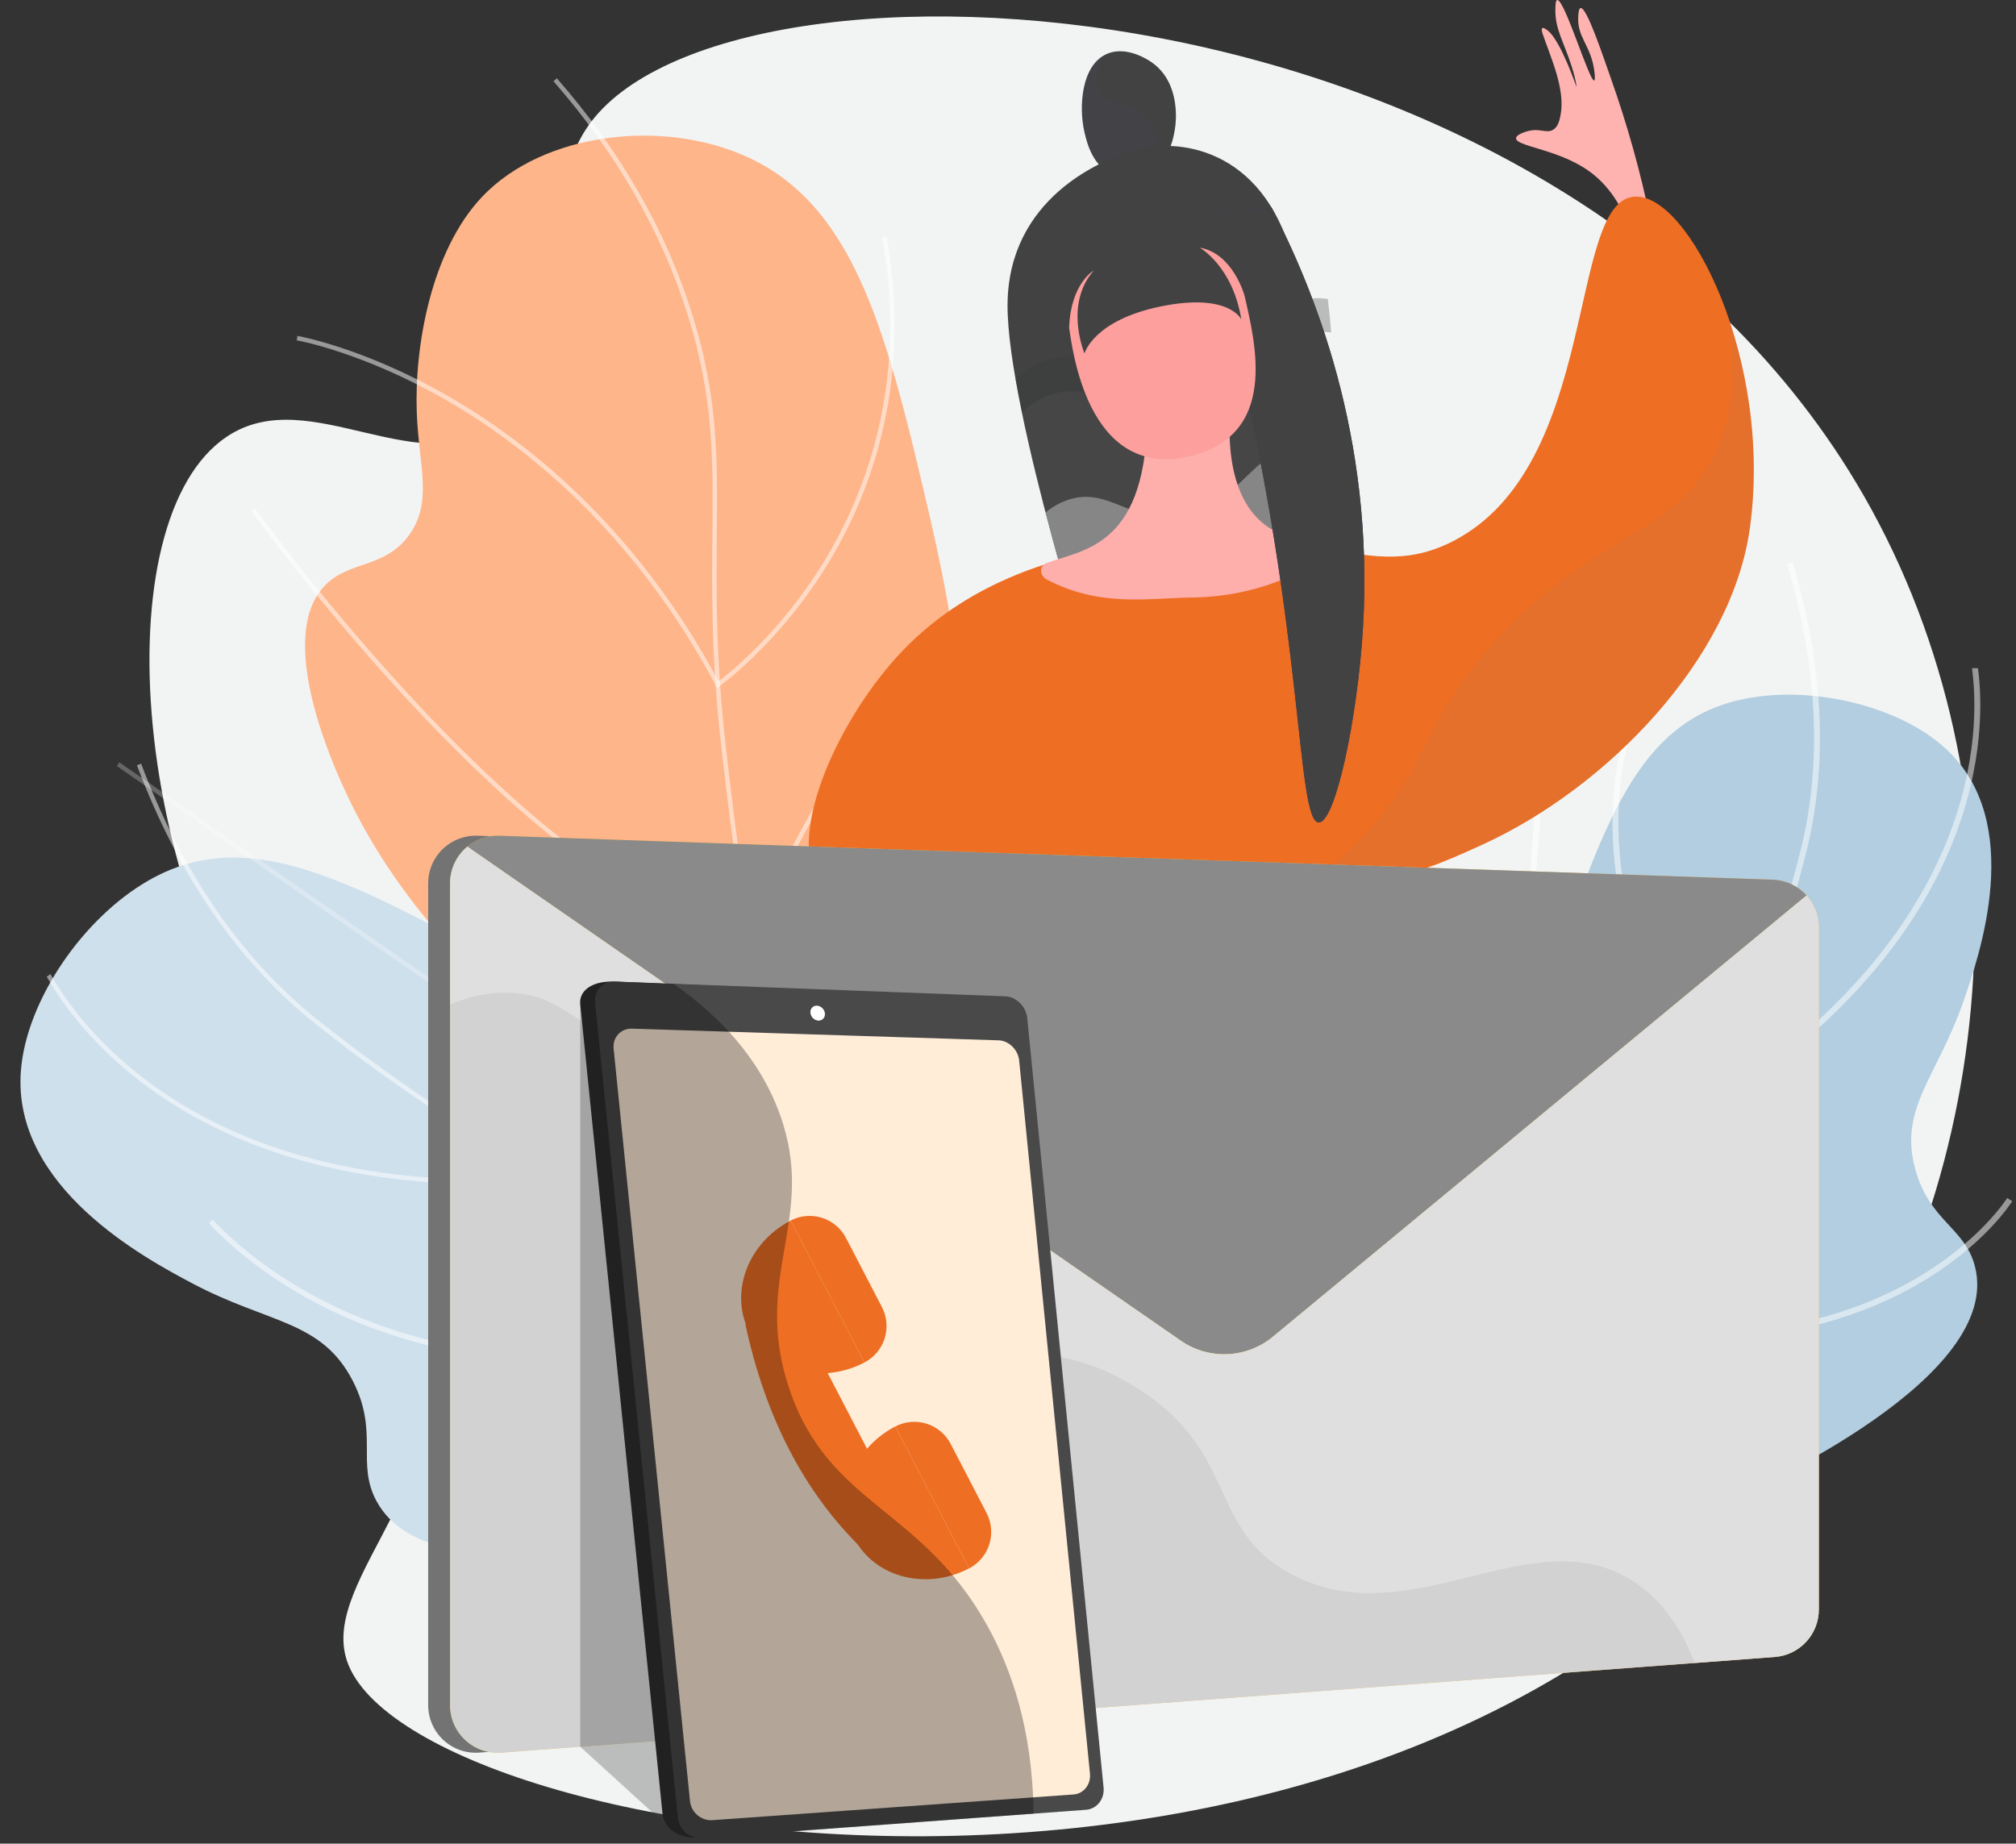 <svg width="363" height="332" viewBox="0 0 363 332" fill="none" xmlns="http://www.w3.org/2000/svg">
<rect x="0" y="0" width="363" height="332" fill="#333333" stroke="none"/>
<path d="M105.917 22.662C94.879 38.484 107.821 64.136 91.443 76.035C75.5 87.619 55.914 68.632 40.889 78.603C18.599 93.394 22.67 161.076 55.258 203.128C65.058 215.774 73.247 220.695 76.874 234.998C84.662 265.709 57.292 283.978 62.5 299.167C74.228 333.368 254.589 362.066 326.959 259.282C360.758 211.277 365.815 141.958 335.616 89.31C281.048 -5.825 130.684 -12.84 105.917 22.662Z" fill="#F2F4F4"/>
<path d="M231.121 286.178C253.733 286.331 282.56 283.295 310.169 270.791C317.215 267.6 360.741 247.887 355.6 228.037C353.789 221.044 347.469 219.94 344.885 210.634C341.823 199.607 348.736 194.098 353.529 180.355C356.388 172.155 364.757 148.156 350.398 134.868C341.818 126.928 325.509 123.172 313.096 126.073C294.889 130.33 288.629 148.076 278.556 178.286C269.627 205.066 271.921 211.64 265.155 230.812C260.133 245.041 250.678 264.631 231.121 286.178Z" fill="#B3CEE0"/>
<path opacity="0.5" d="M174.32 298.539C161.225 298.539 147.824 296.725 134.225 293.099L134.499 292.066C159.244 298.662 183.321 299.222 206.063 293.728C236.357 286.41 262.635 268.237 284.167 239.716C306.596 210.006 318.258 176.512 324.092 153.646C328.129 137.825 327.349 120.305 321.776 101.573L322.799 101.268C328.429 120.188 329.212 137.899 325.127 153.911C319.269 176.872 307.556 210.509 285.019 240.361C263.335 269.085 236.854 287.39 206.313 294.768C195.836 297.289 185.096 298.555 174.32 298.539Z" fill="white"/>
<path opacity="0.5" d="M308.808 199.335L308.506 198.961C308.443 198.882 302.091 190.957 296.96 178.861C292.219 167.683 287.573 150.544 292.358 132.373L293.391 132.646C284.914 164.836 306.253 194.25 309.042 197.909C356.905 166.706 356.431 131.053 355.139 120.847C355.103 120.567 355.085 120.392 355.085 120.328L355.62 120.333L356.153 120.329C356.156 120.388 356.173 120.517 356.198 120.712C357.514 131.105 358.015 167.468 309.211 199.073L308.808 199.335Z" fill="white"/>
<path opacity="0.5" d="M303.27 241.47C297.117 241.452 290.974 240.984 284.889 240.07L284.606 240.028L284.484 239.77C284.353 239.493 271.426 211.699 274.262 173.912L277.12 135.83L278.185 135.91L275.327 173.992C272.659 209.549 284.04 236.169 285.332 239.054C301.506 241.399 324.802 241.786 344.516 230.509C356.369 223.729 361.364 215.826 361.413 215.747L362.321 216.311C362.116 216.641 357.169 224.486 345.108 231.403C336.49 236.344 322.833 241.47 303.27 241.47Z" fill="white"/>
<path d="M208.7 225.031C190.936 241.725 165.927 260.453 134.957 270.801C127.053 273.442 78.229 289.755 67.778 270.291C64.097 263.435 68.286 257.93 63.524 248.677C57.881 237.713 48.388 238.425 34.55 231.07C26.293 226.682 2.129 213.839 3.764 192.808C4.741 180.24 14.887 165.318 26.822 158.514C44.329 148.535 62.254 157.979 92.307 174.485C118.949 189.116 121.942 195.996 141.31 206.196C155.684 213.767 177.483 222.328 208.7 225.031Z" fill="#CFE0ED"/>
<path opacity="0.5" d="M194.553 239.258C179.421 239.258 163.734 236.977 147.49 232.414C108.75 221.511 76.827 200.304 56.868 184.433C42.966 173.378 32.129 157.693 24.658 137.814L25.415 137.529C32.833 157.269 43.585 172.836 57.371 183.799C77.272 199.624 109.098 220.769 147.709 231.634C184.787 242.069 219.202 240.513 249.998 227.008C273.115 216.871 293.435 200.662 310.392 178.831L311.03 179.328C293.989 201.266 273.564 217.557 250.323 227.749C232.833 235.419 214.182 239.258 194.553 239.258Z" fill="white"/>
<path opacity="0.5" d="M87.443 213.242C34.329 213.242 13.876 185.349 8.642 176.268C8.529 176.072 8.457 175.945 8.422 175.896L9.062 175.402C9.164 175.551 9.257 175.705 9.342 175.863C14.893 185.495 37.774 216.515 99.371 211.984C99.389 209.987 99.303 200.016 96.215 187.813C93.044 175.284 85.968 157.767 70.261 145.474L70.759 144.836C86.653 157.276 93.804 174.978 97.005 187.638C100.469 201.342 100.177 212.264 100.174 212.372L100.162 212.736L99.8 212.763C95.5 213.089 91.381 213.249 87.443 213.242Z" fill="white"/>
<path opacity="0.5" d="M138.472 240.943C77.728 255.808 46.531 229.633 38.003 220.712C37.819 220.519 37.702 220.394 37.648 220.348L38.242 219.604C38.4 219.745 38.55 219.895 38.691 220.053C47.735 229.514 82.584 258.586 151.761 236.166C151.222 233.877 148.333 222.498 141.387 209.406C134.254 195.965 121.259 177.913 99.855 168.249L100.247 167.38C121.905 177.159 135.038 195.403 142.241 208.985C150.038 223.688 152.76 236.26 152.787 236.386L152.876 236.805L152.469 236.937C147.643 238.513 142.977 239.848 138.472 240.943Z" fill="white"/>
<path d="M227.808 238.523C214.675 230.409 196.704 216.547 185.283 194.095C170.305 164.65 179.753 146.302 167.586 93.762C159.894 60.541 154.191 37.434 134.838 28.398C119.673 21.317 97.941 23.724 86.831 35.417C77.594 45.139 74.62 62.42 75.042 74.236C75.387 83.866 78.006 90.375 73.641 96.375C69.18 102.506 62.688 100.873 58.319 105.631C49.458 115.281 60.547 139.004 62.339 142.838C82.274 185.486 129.698 207.325 150.5 216.601C167.698 224.271 193.837 233.836 227.808 238.523Z" fill="#FEB58A"/>
<path opacity="0.5" d="M242.106 244.18C221.398 240.784 203.08 235.431 187.663 228.271C164.846 217.674 149.069 203.373 140.771 185.767C134.282 171.997 132.403 156.02 130.025 135.792C128.053 119.024 128.166 106.971 128.266 96.338C128.395 82.552 128.497 71.663 123.886 56.886C119.201 41.874 111.051 27.658 99.662 14.633L100.27 14.1C111.734 27.21 119.939 41.525 124.657 56.645C129.306 71.543 129.204 82.488 129.074 96.345C128.974 106.955 128.862 118.98 130.828 135.697C133.29 156.64 135.069 171.771 141.502 185.422C149.717 202.852 165.362 217.021 188.003 227.537C203.354 234.666 221.6 239.997 242.237 243.381L242.106 244.18Z" fill="white"/>
<path opacity="0.5" d="M129.116 123.885L128.901 123.482C113.957 95.45 94.219 80.029 80.292 72.028C65.215 63.367 53.54 61.304 53.424 61.285L53.56 60.487C53.677 60.507 65.494 62.594 80.694 71.326C94.644 79.34 114.386 94.748 129.394 122.688C131.261 121.282 139.877 114.437 147.477 102.56C155.347 90.261 163.706 69.89 158.842 42.684L159.638 42.541C164.551 70.021 156.097 90.601 148.139 103.026C139.517 116.488 129.589 123.552 129.49 123.622L129.116 123.885Z" fill="white"/>
<path opacity="0.5" d="M135.634 168.917L135.341 168.892C116.225 167.267 92.731 146.425 76.387 129.227C58.713 110.628 45.361 92.172 45.228 91.987L45.884 91.514C46.016 91.698 59.341 110.116 76.979 128.675C93.141 145.681 116.309 166.27 135.119 168.059C136.119 165.735 143.457 149.01 153.888 133.548C165.123 116.895 196.837 105.469 197.156 105.356L197.427 106.118C197.11 106.231 165.643 117.569 154.558 134.001C143.419 150.512 135.823 168.466 135.748 168.645L135.634 168.917Z" fill="white"/>
<g style="mix-blend-mode:soft-light" opacity="0.5">
<g style="mix-blend-mode:soft-light" opacity="0.5">
<path d="M180.985 204.679C171.002 204.66 161.031 203.975 151.138 202.63C130.101 199.776 99.411 192.468 72.672 173.867L21.037 137.946L21.498 137.281L73.133 173.202C99.733 191.707 130.282 198.981 151.226 201.825C171.109 204.525 186.331 203.852 189.919 203.634C183.654 196.29 180.239 187.986 179.766 178.941C179.378 171.514 180.964 163.579 184.48 155.358C190.453 141.391 200.075 131.284 200.172 131.184L200.754 131.745C200.659 131.844 191.126 141.86 185.215 155.697C181.752 163.8 180.191 171.611 180.574 178.91C181.053 188.018 184.581 196.364 191.06 203.715L191.593 204.32L190.79 204.386C190.713 204.392 187.1 204.679 180.985 204.679Z" fill="white"/>
</g>
</g>
<path d="M229.129 233.187C227.662 231.189 218.835 219.551 204.864 219.066C193.168 218.661 184.224 226.292 182.152 228.06C173.809 235.179 174.773 240.857 168.034 243.162C160.032 245.899 154.289 239.391 149.114 243.148C145.544 245.74 144.498 251.58 145.946 255.652C148.486 262.8 159.313 266.207 167.523 264.498C178.835 262.143 179.09 251.347 191.934 247.878C199.398 245.863 201.572 248.899 209.511 246.951C218.73 244.689 225.128 238.307 229.129 233.187Z" fill="url(#paint0_linear_106_2863)"/>
<g style="mix-blend-mode:soft-light" opacity="0.5">
<g style="mix-blend-mode:soft-light" opacity="0.5">
<path d="M164.877 253.924C157.938 253.924 149.488 250.458 139.646 243.558L139.879 243.227C153.061 252.469 163.694 255.508 171.479 252.261C176.386 250.215 178.817 246.357 181.391 242.273C184.287 237.676 187.281 232.924 194.076 230.655C199.302 228.911 205.354 229.746 217.412 231.41C223.444 232.243 229.42 233.439 235.308 234.992L235.205 235.383C229.333 233.834 223.373 232.641 217.357 231.811C205.361 230.155 199.34 229.325 194.204 231.039C187.546 233.262 184.59 237.953 181.732 242.489C179.124 246.629 176.66 250.539 171.635 252.635C169.573 253.495 167.32 253.924 164.877 253.924Z" fill="white"/>
</g>
<g style="mix-blend-mode:soft-light" opacity="0.5">
<path d="M151.07 265.636L150.979 265.242C165.3 261.913 169.187 253.847 169.533 253.063C168.247 248.633 164.496 244.887 161.567 242.521C159.636 240.959 157.571 239.57 155.396 238.373L155.583 238.014C155.702 238.076 167.465 244.301 169.941 253.021L169.96 253.087L169.935 253.151C169.9 253.24 166.259 262.106 151.07 265.636Z" fill="white"/>
</g>
<g style="mix-blend-mode:soft-light" opacity="0.5">
<path d="M183.661 260.995C182.221 256.661 183.522 250.245 187.528 241.927C189.389 238.105 191.507 234.414 193.87 230.881C187.402 225.604 171.584 238.135 171.424 238.263L171.172 237.947C171.213 237.914 175.309 234.653 180.158 232.139C186.726 228.734 191.475 228.247 194.273 230.692L194.409 230.811L194.306 230.96C194.169 231.157 180.686 250.755 184.045 260.868L183.661 260.995Z" fill="white"/>
</g>
<g style="mix-blend-mode:soft-light" opacity="0.5">
<path d="M197.674 254.948C193.864 240.309 213.463 232.231 215.803 231.325C209.08 219.716 192.289 217.518 192.119 217.497L192.169 217.096C192.342 217.117 209.53 219.368 216.272 231.331L216.39 231.54L216.164 231.621C215.943 231.7 194.128 239.719 198.065 254.846L197.674 254.948Z" fill="white"/>
</g>
</g>
<path d="M294.137 43.024C291.948 35.925 288.527 32.492 285.921 30.677C280.338 26.789 272.77 26.345 272.981 24.855C273.072 24.209 274.569 23.769 275.017 23.637C277.208 22.992 278.434 24.1 279.653 23.37C280.562 22.827 280.808 21.655 280.989 20.738C281.902 16.095 279.225 10.38 277.803 6.191C277.704 5.899 277.48 5.225 277.7 5.065C277.937 4.893 278.567 5.407 278.779 5.58C281.043 7.426 283.869 15.668 283.866 15.669C283.865 15.669 283.87 14.724 283.018 12.035C281.535 7.35 279.923 5.177 280.064 1.46C280.091 0.734 280.121 0.081 280.372 0.007C281.642 -0.37 286.207 14.771 287.051 14.491C287.263 14.421 287.145 13.412 287.086 12.909C286.536 8.213 283.955 6.81 284.174 3.015C284.209 2.418 284.259 1.547 284.585 1.454C285.68 1.145 288.587 9.995 290.03 14.043C293.013 22.444 295.412 31.042 297.21 39.775C296.186 40.858 295.162 41.941 294.137 43.024Z" fill="#FEB3B1"/>
<path d="M200.807 31.559C196.769 30.296 195.686 25.616 195.258 23.766C194.245 19.393 194.638 11.843 199.213 9.75C202.887 8.068 206.993 10.946 207.502 11.314C212.679 15.055 211.707 22.22 211.593 22.97C211.338 24.649 210.811 28.115 207.768 30.269C207.553 30.421 204.3 32.651 200.807 31.559Z" fill="#424242"/>
<g style="mix-blend-mode:multiply" opacity="0.3">
<path style="mix-blend-mode:multiply" opacity="0.3" d="M206.157 20.798C203.481 18.142 199.697 19.304 198.101 16.887C197.305 15.679 197.1 13.643 198.708 10.018C194.612 12.42 194.284 19.562 195.257 23.768C195.685 25.618 196.769 30.298 200.807 31.561C204.299 32.653 207.553 30.423 207.767 30.271C207.901 30.177 208.028 30.078 208.152 29.979C208.599 26.503 208.343 22.967 206.157 20.798Z" fill="url(#paint1_linear_106_2863)"/>
</g>
<path d="M197.615 124.624C197.615 124.624 181.363 74.013 181.418 54.972C181.473 35.931 198.06 28.531 205.424 26.771C212.785 25.012 228.399 26.947 233.205 48.382C238.01 69.811 234.542 117.856 234.542 117.856L197.615 124.624Z" fill="#424242"/>
<g style="mix-blend-mode:soft-light" opacity="0.3">
<path d="M211.11 73.668C222.818 72.234 225.413 61.165 236.176 59.886C237.342 59.747 238.519 59.736 239.687 59.851C239.525 57.752 239.324 55.732 239.078 53.823C237.772 53.66 236.452 53.655 235.145 53.81C224.381 55.087 221.786 66.156 210.076 67.588C200.526 68.755 196.265 62.127 188.184 65.011C186.102 65.754 184.343 66.924 182.861 68.278C183.198 70.202 183.586 72.203 184.015 74.255C185.527 72.872 187.295 71.798 189.219 71.096C197.3 68.21 201.56 74.837 211.11 73.668Z" fill="#37383A"/>
</g>
<path style="mix-blend-mode:multiply" opacity="0.8" d="M212.109 93.069C203.352 94.072 199.346 87.393 191.963 90.132C190.62 90.638 189.37 91.361 188.262 92.273C192.683 109.258 197.617 124.622 197.617 124.622L234.544 117.854C234.544 117.854 235.903 99.027 235.741 79.689C235.47 79.704 235.206 79.725 234.952 79.754C225.079 80.847 222.847 91.839 212.109 93.069Z" fill="#979797"/>
<path style="mix-blend-mode:multiply" opacity="0.3" d="M231.74 60.846C221.866 61.934 219.633 72.925 208.893 74.149C200.133 75.147 196.127 68.464 188.742 71.199C186.89 71.885 185.325 72.979 184.004 74.258C185.199 80.061 186.698 86.269 188.262 92.276C189.37 91.364 190.62 90.641 191.963 90.135C199.346 87.396 203.352 94.075 212.109 93.072C222.847 91.842 225.079 80.85 234.952 79.757C235.206 79.728 232.696 60.741 231.74 60.846Z" fill="#515356"/>
<path d="M148.045 160.494C140.92 151.199 150.724 130.156 161.486 118.3C174.006 104.508 190.034 100.711 200.203 98.445C233.864 90.943 244.663 106.191 261.654 97.445C288.009 83.878 282.225 36.727 294.134 35.424C303.914 34.354 319.321 64.901 315.067 95.195C311.766 118.701 289.439 141.824 266.898 152.119C250.545 159.587 253.028 157.604 215.793 159.758C172.631 162.255 155.069 169.656 148.045 160.494Z" fill="#EE6E23"/>
<path d="M188.512 101.367C195.421 98.875 206.716 98.311 206.597 73.592C206.597 73.592 220.907 72.686 221.449 72.865C221.962 73.035 217.659 97.556 237.656 97.389C239.016 97.378 239.373 99.291 238.281 100.157C234.665 103.026 226.509 107.469 214.432 107.609C206.788 107.698 198.068 109.414 188.471 104.356C187.157 103.663 187.062 101.89 188.512 101.367Z" fill="#FEAEAB"/>
<path d="M237.476 148.107C233.427 148.158 234.831 113.896 222.718 63.597C220.206 53.163 217.742 44.657 215.998 38.943C220.304 38.391 224.608 37.839 228.912 37.287C236.392 51.681 247.532 78.466 245.411 113.173C244.414 129.491 240.455 148.07 237.476 148.107Z" fill="url(#paint2_linear_106_2863)"/>
<path d="M237.476 148.107C233.427 148.158 234.831 113.896 222.718 63.597C220.206 53.163 217.742 44.657 215.998 38.943C220.304 38.391 224.608 37.839 228.912 37.287C236.392 51.681 247.532 78.466 245.411 113.173C244.414 129.491 240.455 148.07 237.476 148.107Z" fill="#424242"/>
<path d="M192.506 59.069C193.054 62.291 195.586 86.194 213.787 82.244C230.409 78.636 226.034 61.736 224.081 53.201C224.081 53.201 222.002 45.6 216.028 44.603C216.028 44.603 221.964 47.921 223.514 57.531C223.514 57.531 221.354 52.693 209.129 55.157C196.895 57.623 195.274 63.639 195.274 63.639C195.274 63.639 191.547 54.864 196.941 48.723C196.941 48.723 192.768 51.029 192.506 59.069Z" fill="#FC9F9D"/>
<g style="mix-blend-mode:multiply" opacity="0.3">
<path style="mix-blend-mode:multiply" opacity="0.3" d="M311.057 56.728C313.336 69.976 310.891 78.533 307.325 84.293C299.295 97.263 285.099 96.865 267.62 117.337C257.836 128.798 257.202 134.876 251.12 143.67C248.328 147.707 244.68 151.892 239.807 155.931C252.945 156.297 255.486 157.326 266.895 152.115C289.436 141.82 311.763 118.697 315.064 95.191C316.997 81.426 314.87 67.609 311.057 56.728Z" fill="#848484"/>
</g>
<path d="M315.285 158.419L85.955 150.497C84.806 150.458 83.661 150.65 82.588 151.063C81.515 151.476 80.536 152.1 79.709 152.9C78.883 153.7 78.225 154.658 77.776 155.718C77.327 156.777 77.096 157.916 77.096 159.067V307.065C77.096 308.245 77.339 309.413 77.81 310.494C78.282 311.576 78.971 312.549 79.835 313.351C80.699 314.154 81.719 314.769 82.832 315.159C83.944 315.549 85.125 315.704 86.3 315.616L315.63 298.388C317.784 298.226 319.798 297.255 321.267 295.669C322.737 294.083 323.553 292 323.553 289.837V166.989C323.553 164.766 322.691 162.63 321.149 161.031C319.606 159.432 317.504 158.495 315.285 158.419Z" fill="#737373"/>
<path d="M319.23 158.419L89.9 150.497C88.751 150.458 87.606 150.65 86.533 151.063C85.46 151.476 84.481 152.1 83.655 152.9C82.828 153.7 82.171 154.658 81.721 155.718C81.272 156.777 81.041 157.916 81.041 159.067V307.065C81.041 308.245 81.284 309.413 81.756 310.494C82.227 311.576 82.916 312.549 83.78 313.351C84.644 314.154 85.665 314.769 86.777 315.159C87.889 315.549 89.07 315.704 90.246 315.616L319.575 298.388C321.73 298.226 323.743 297.255 325.213 295.669C326.682 294.083 327.499 292 327.499 289.837V166.989C327.499 164.766 326.636 162.63 325.094 161.031C323.551 159.432 321.449 158.495 319.23 158.419Z" fill="url(#paint3_linear_106_2863)"/>
<path d="M229.193 240.718L325.287 161.251C324.519 160.395 323.587 159.703 322.547 159.217C321.506 158.73 320.378 158.459 319.23 158.419L89.9 150.498C87.808 150.423 85.761 151.121 84.15 152.46L212.613 241.426C215.077 243.133 218.029 243.987 221.022 243.859C224.014 243.731 226.884 242.628 229.193 240.718Z" fill="#8A8A8A"/>
<path d="M229.194 240.722C226.884 242.632 224.015 243.734 221.022 243.862C218.029 243.99 215.077 243.136 212.613 241.43L84.151 152.463C83.177 153.266 82.394 154.275 81.856 155.418C81.318 156.56 81.04 157.808 81.041 159.071V307.069C81.041 308.249 81.284 309.416 81.756 310.498C82.227 311.58 82.916 312.552 83.78 313.355C84.644 314.158 85.665 314.773 86.777 315.163C87.889 315.552 89.07 315.708 90.246 315.62L319.575 298.392C321.73 298.23 323.743 297.259 325.213 295.673C326.682 294.087 327.499 292.004 327.499 289.84V166.993C327.499 164.871 326.711 162.826 325.287 161.254L229.194 240.722Z" fill="#D2D2D2"/>
<g opacity="0.37">
<path d="M325.287 161.254L229.194 240.722C226.884 242.632 224.015 243.734 221.022 243.862C218.029 243.99 215.077 243.136 212.613 241.43L84.151 152.463C83.177 153.266 82.394 154.275 81.856 155.418C81.318 156.56 81.04 157.808 81.041 159.071V180.898C85.682 178.944 89.61 178.57 92.802 178.837C101.628 179.575 103.735 185.092 120.634 193.056C136.435 200.502 138.093 197.328 145.058 202.724C158.478 213.12 152.609 225.119 164.371 236.281C176.618 247.903 187.185 238.881 204.699 249.931C223.205 261.607 217.281 275.387 232.531 283.487C253.897 294.835 275.714 273.197 293.875 284.624C299.367 288.08 302.878 293.525 305.141 299.476L319.575 298.392C321.73 298.23 323.743 297.259 325.213 295.673C326.682 294.087 327.499 292.004 327.499 289.84V166.993C327.499 164.871 326.711 162.826 325.287 161.254Z" fill="white" fill-opacity="0.78" style="mix-blend-mode:multiply"/>
</g>
<path style="mix-blend-mode:multiply" opacity="0.3" d="M104.473 180.811V314.548L120.321 328.987L150.049 305.153L104.473 180.811Z" fill="#393939"/>
<path d="M181.932 183.517L195.621 321.368C195.824 323.421 194.413 325.216 192.479 325.357L125.783 330.951C121.718 331.094 119.524 328.901 119.303 326.728L104.472 180.813C104.249 178.621 106.28 176.681 110.387 176.764L177.991 179.618C179.955 179.692 181.727 181.447 181.932 183.517Z" fill="#212121"/>
<path d="M184.964 183.34L198.71 321.902C198.915 323.965 197.498 325.769 195.556 325.912L126.41 330.987C124.251 331.146 122.298 329.489 122.076 327.306L107.179 180.616C106.955 178.413 108.572 176.678 110.765 176.761L181.007 179.421C182.98 179.496 184.758 181.259 184.964 183.34Z" fill="#494949"/>
<path d="M183.51 190.985L196.259 319.411C196.45 321.339 195.124 323.022 193.306 323.151L128.27 327.78C126.262 327.923 124.446 326.376 124.24 324.343L110.49 188.852C110.282 186.802 111.783 185.177 113.82 185.242L179.81 187.345C181.654 187.404 183.317 189.042 183.51 190.985Z" fill="#FFEDD8"/>
<path d="M148.533 182.493C148.607 183.234 148.085 183.815 147.365 183.791C146.645 183.767 146 183.145 145.925 182.403C145.851 181.66 146.375 181.079 147.095 181.104C147.815 181.13 148.459 181.752 148.533 182.493Z" fill="white"/>
<path d="M142.371 219.797C134.597 223.847 131.269 232.853 134.937 239.912C138.606 246.971 147.881 249.41 155.655 245.36L142.371 219.797Z" fill="#EE6E23"/>
<path d="M155.653 245.359L142.369 219.796C144.107 218.891 146.134 218.713 148.003 219.304C149.871 219.894 151.429 221.204 152.334 222.944L158.797 235.381C159.245 236.243 159.519 237.185 159.603 238.153C159.688 239.12 159.581 240.095 159.289 241.022C158.997 241.949 158.526 242.808 157.902 243.553C157.278 244.297 156.514 244.911 155.653 245.359Z" fill="#EE6E23"/>
<path d="M161.213 256.875C153.439 260.925 150.111 269.931 153.779 276.99C157.448 284.049 166.723 286.488 174.497 282.438L161.213 256.875Z" fill="#EE6E23"/>
<path d="M174.501 282.441L161.217 256.878C162.078 256.43 163.018 256.156 163.985 256.071C164.951 255.987 165.925 256.093 166.85 256.386C167.776 256.678 168.634 257.15 169.378 257.775C170.121 258.399 170.734 259.164 171.182 260.026L177.645 272.463C178.549 274.204 178.726 276.233 178.137 278.104C177.547 279.975 176.239 281.535 174.501 282.441Z" fill="#EE6E23"/>
<path d="M163.252 274.627L155.167 278.84C144.835 268.767 137.854 255.333 134.223 238.537L142.308 234.324L163.252 274.627Z" fill="#EE6E23"/>
<g style="mix-blend-mode:soft-light" opacity="0.3">
<path d="M142.129 250.131C135.257 229.8 147.218 219.557 140.444 200.725C136.759 190.479 129.381 182.846 121.265 177.162L110.767 176.765C108.574 176.682 106.957 178.417 107.181 180.62L122.079 327.309C122.3 329.493 124.253 331.15 126.412 330.991L186.11 326.609C185.922 311.293 182.036 300.392 177.714 292.643C165.838 271.349 149.245 271.184 142.129 250.131Z" fill="black"/>
</g>
<defs>
<linearGradient id="paint0_linear_106_2863" x1="87574.4" y1="97907.7" x2="149461" y2="97907.7" gradientUnits="userSpaceOnUse">
<stop stop-color="#FF9085"/>
<stop offset="1" stop-color="#FB6FBB"/>
</linearGradient>
<linearGradient id="paint1_linear_106_2863" x1="21981.9" y1="-10789.3" x2="20437.1" y2="-9588.47" gradientUnits="userSpaceOnUse">
<stop stop-color="#444B8C"/>
<stop offset="0.996" stop-color="#3E4177"/>
</linearGradient>
<linearGradient id="paint2_linear_106_2863" x1="54927" y1="-31046.8" x2="23662" y2="-8839.42" gradientUnits="userSpaceOnUse">
<stop stop-color="#444B8C"/>
<stop offset="0.996" stop-color="#3E4177"/>
</linearGradient>
<linearGradient id="paint3_linear_106_2863" x1="336904" y1="272928" x2="427907" y2="573711" gradientUnits="userSpaceOnUse">
<stop stop-color="#FFC444"/>
<stop offset="0.996" stop-color="#F36F56"/>
</linearGradient>
</defs>
</svg>
